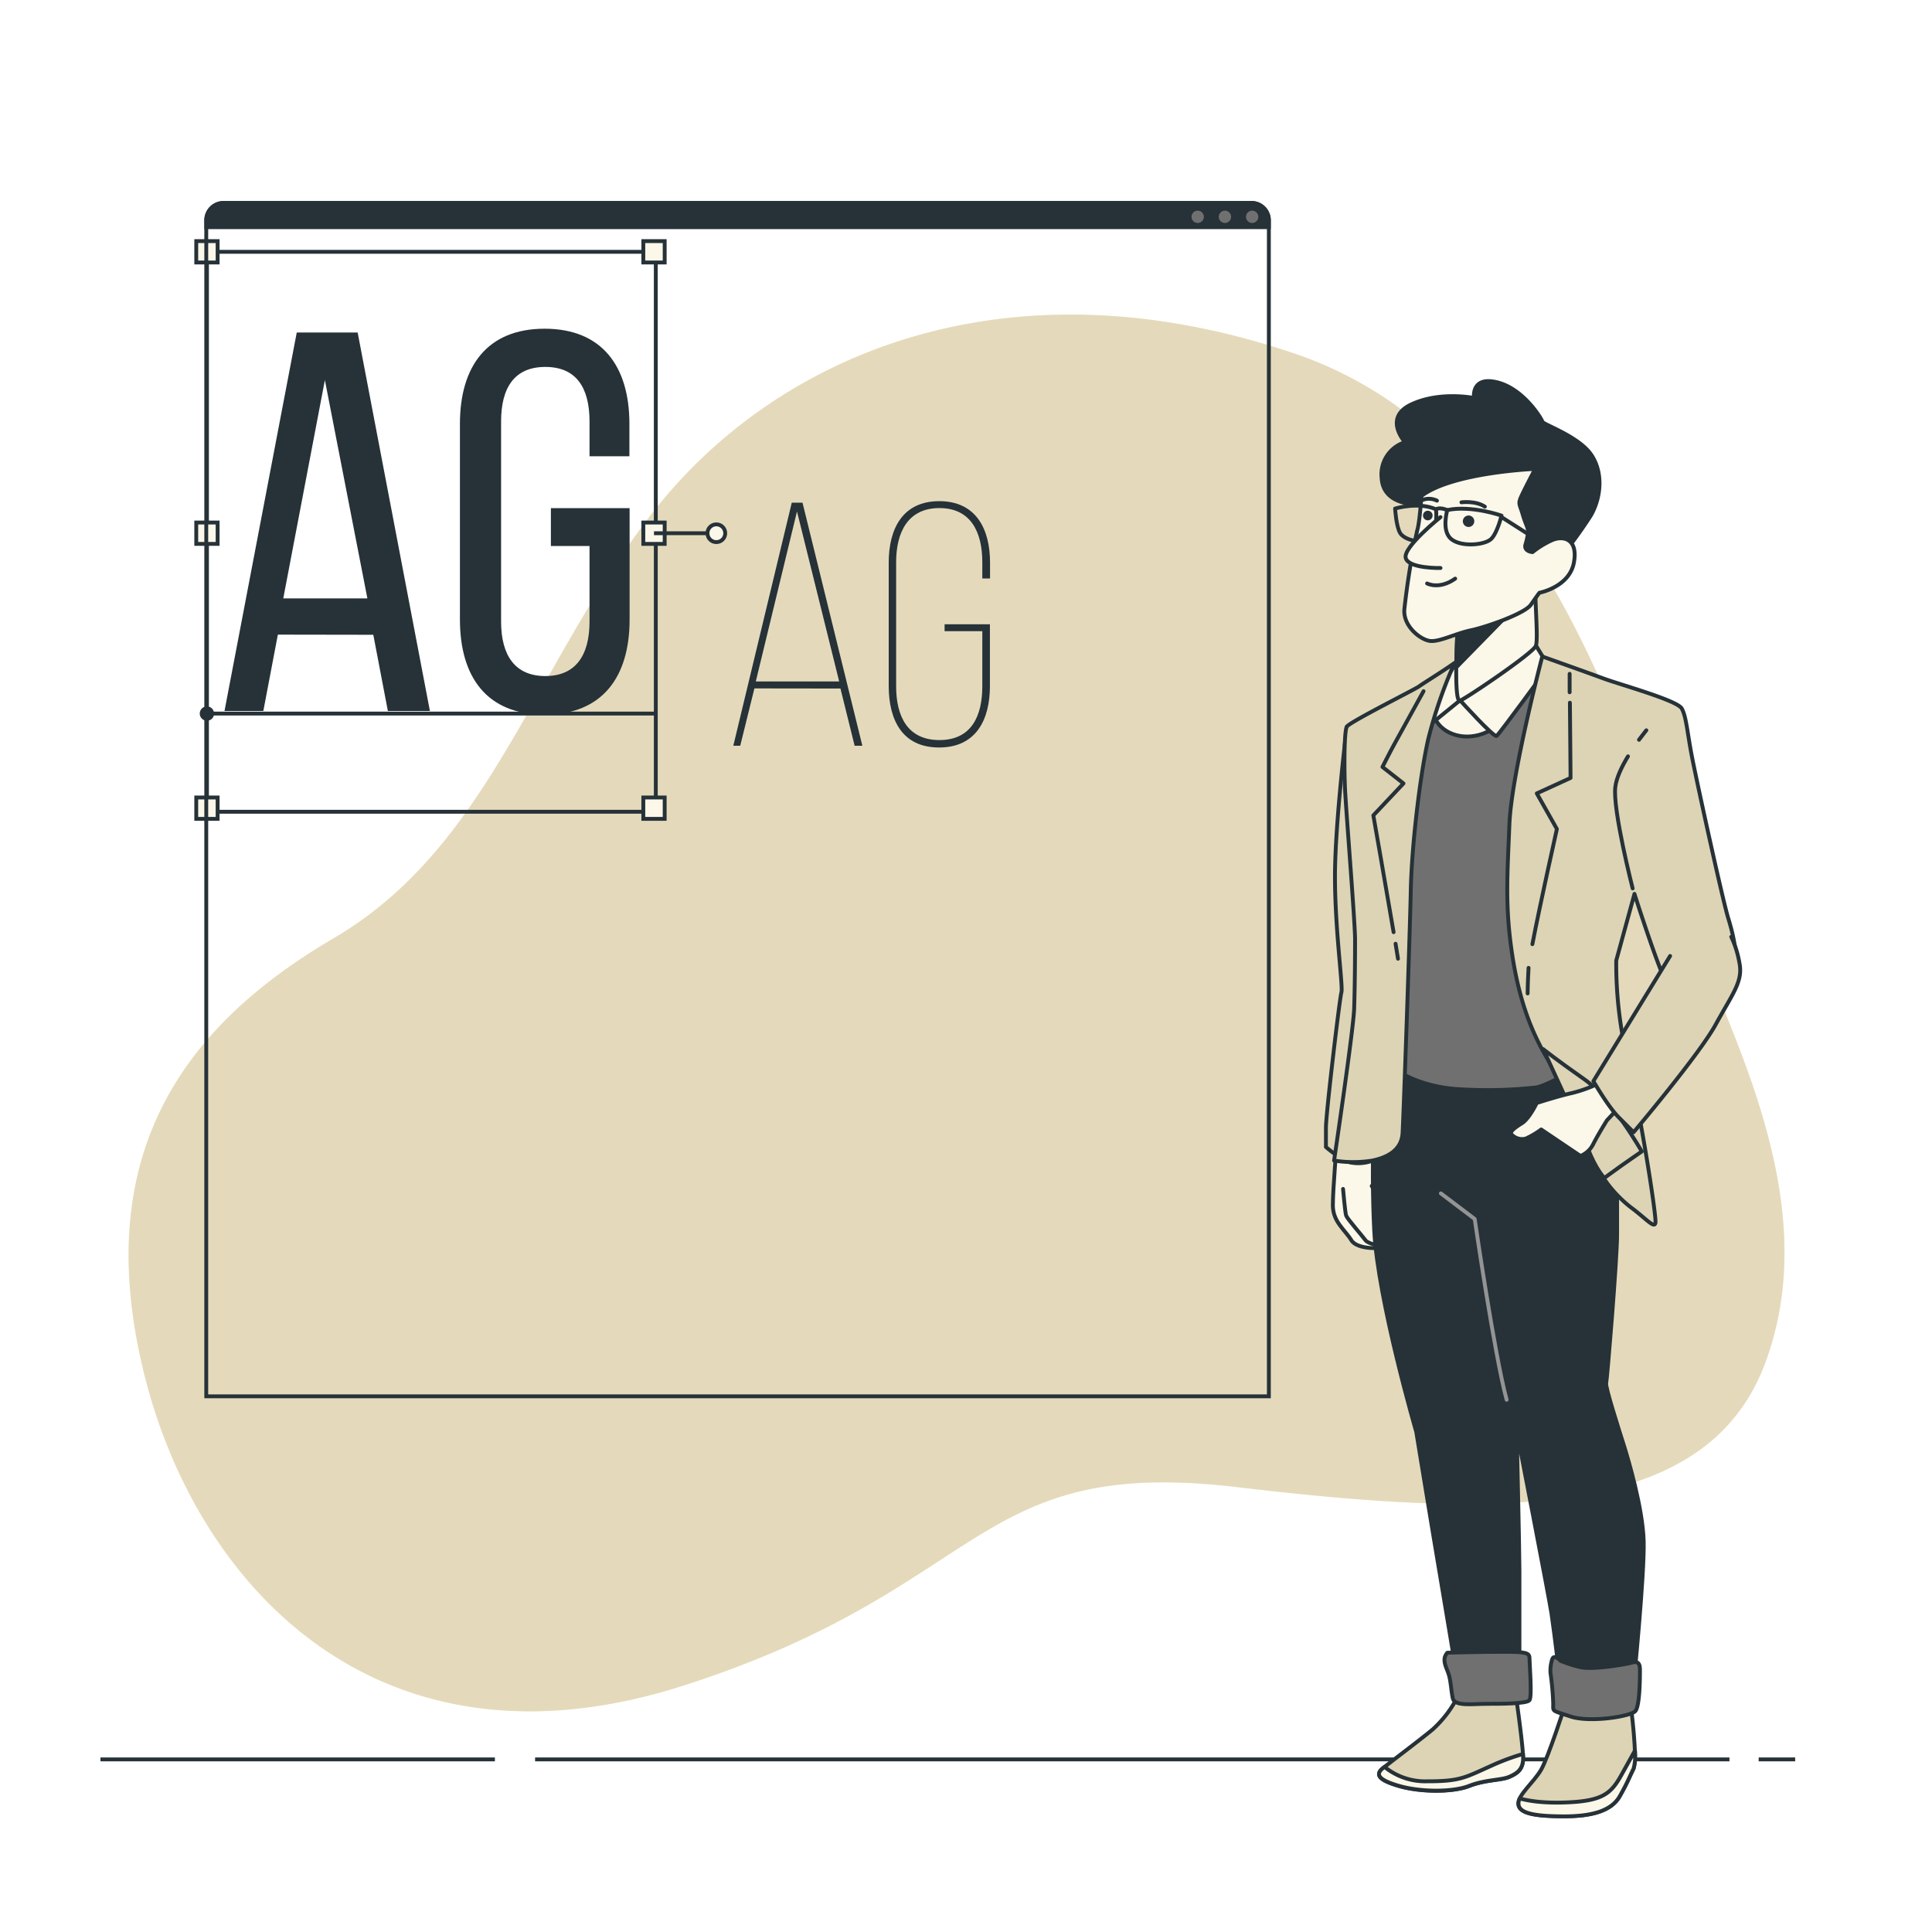 <svg class="animated" id="freepik_stories-font" xmlns="http://www.w3.org/2000/svg"
viewBox="0 0 500 500" version="1.1" xmlns:xlink="http://www.w3.org/1999/xlink"
xmlns:svgjs="http://svgjs.com/svgjs">
  <style>
    svg#freepik_stories-font:not(.animated) .animable {opacity: 0;}svg#freepik_stories-font.animated
    #freepik--fonts-1--inject-358 {animation: 1.5s Infinite linear floating;animation-delay:
    0s;}svg#freepik_stories-font.animated #freepik--tool-2--inject-358 {animation:
    1.5s Infinite linear floating;animation-delay: 0s;}svg#freepik_stories-font.animated
    #freepik--tool-1--inject-358 {animation: 1.5s Infinite linear floating;animation-delay:
    0s;}svg#freepik_stories-font.animated #freepik--Window--inject-358 {animation:
    1.5s Infinite linear floating;animation-delay: 0s;}svg#freepik_stories-font.animated
    #freepik--Character--inject-358 {animation: 1.5s Infinite linear floating;animation-delay:
    0s;} @keyframes floating { 0% { opacity: 1; transform: translateY(0px);
    } 50% { transform: translateY(-10px); } 100% { opacity: 1; transform: translateY(0px);
    } }
  </style>
  <g id="freepik--background-simple--inject-358" style="transform-origin: 247.551px 262.154px 0px;"
  class="animable">
    <path d="M438.09,239.07c-16-45.17-32.1-95.13-67.27-126.45A102.57,102.57,0,0,0,336.49,92c-77.07-26.71-137,.87-168,41.21s-41.82,86-82.22,109.66-62.56,57.43-49,112.53S98,461.64,177.13,436.15s74.16-59.47,143.27-51.26,121.4,8.26,136.43-32.14c10.74-28.85,2.39-58.73-8.49-86C444.81,257.86,441.45,248.58,438.09,239.07Z"
    style="fill: rgb(246, 236, 201); transform-origin: 247.551px 262.154px 0px;" id="el493d4yxt194"
    class="animable">
    </path>
    <g id="els48e07cw5wl">
      <path d="M438.09,239.07c-16-45.17-32.1-95.13-67.27-126.45A102.57,102.57,0,0,0,336.49,92c-77.07-26.71-137,.87-168,41.21s-41.82,86-82.22,109.66-62.56,57.43-49,112.53S98,461.64,177.13,436.15s74.16-59.47,143.27-51.26,121.4,8.26,136.43-32.14c10.74-28.85,2.39-58.73-8.49-86C444.81,257.86,441.45,248.58,438.09,239.07Z"
      style="fill: rgb(221,212,181); opacity: 0.7; transform-origin: 247.551px 262.154px 0px;"
      class="animable" id="elrhtvq5ffou">
      </path>
    </g>
  </g>
  <g id="freepik--Floor--inject-358" style="transform-origin: 245.295px 455.33px 0px;"
  class="animable">
    <line x1="455.14" y1="455.33" x2="464.59" y2="455.33" style="fill: none; stroke: rgb(38, 50, 56); stroke-miterlimit: 10; transform-origin: 459.865px 455.33px 0px;"
    id="elsw33lt90f3r" class="animable">
    </line>
    <line x1="138.48" y1="455.33" x2="447.58" y2="455.33" style="fill: none; stroke: rgb(38, 50, 56); stroke-miterlimit: 10; transform-origin: 293.03px 455.33px 0px;"
    id="el21k51jgivf3h" class="animable">
    </line>
    <line x1="26" y1="455.33" x2="128.08" y2="455.33" style="fill: none; stroke: rgb(38, 50, 56); stroke-miterlimit: 10; transform-origin: 77.04px 455.33px 0px;"
    id="elzfi6f7cw1s" class="animable">
    </line>
  </g>
  <g id="freepik--fonts-1--inject-358" style="transform-origin: 153.505px 137.16px 0px;"
  class="animable">
    <path d="M71.91,164.24,68.15,184H58.1L76.8,86.05H92.56L111.26,184H100.38l-3.77-19.72Zm1.4-9.37H95.08l-11-56.51Z"
    style="fill: rgb(38, 50, 56); transform-origin: 84.68px 135.025px 0px;"
    id="elgek9qdxtf2d" class="animable">
    </path>
    <path d="M162.89,109.69v8.39H152.57v-9c0-8.81-3.49-14.12-11.44-14.12s-11.45,5.31-11.45,14.12v51.76c0,8.81,3.63,14.12,11.45,14.12s11.44-5.31,11.44-14.12V141.3h-10v-9.79h20.37v28.82c0,14.82-7,24.61-22,24.61s-21.91-9.79-21.91-24.61V109.69c0-14.82,7-24.62,21.91-24.62S162.89,94.87,162.89,109.69Z"
    style="fill: rgb(38, 50, 56); transform-origin: 140.985px 135.005px 0px;"
    id="elm52nbfml09a" class="animable">
    </path>
    <rect x="53.56" y="65.17" width="116.16" height="144.91" style="fill: none; stroke: rgb(38, 50, 56); stroke-miterlimit: 10; transform-origin: 111.64px 137.625px 0px;"
    id="elgm259if9u0b" class="animable">
    </rect>
    <line x1="53.56" y1="184.67" x2="170.18" y2="184.67" style="fill: none; stroke: rgb(38, 50, 56); stroke-miterlimit: 10; transform-origin: 111.87px 184.67px 0px;"
    id="elrynx71e6jd" class="animable">
    </line>
    <rect x="50.79" y="62.4" width="5.53" height="5.53" style="fill: rgb(251,247,233); stroke: rgb(38, 50, 56); stroke-miterlimit: 10; transform-origin: 53.555px 65.165px 0px;"
    id="elmapm1ai70x" class="animable">
    </rect>
    <rect x="166.49" y="62.4" width="5.53" height="5.53" style="fill: rgb(251,247,233); stroke: rgb(38, 50, 56); stroke-miterlimit: 10; transform-origin: 169.255px 65.165px 0px;"
    id="elgv5afztkfmn" class="animable">
    </rect>
    <rect x="50.79" y="135.23" width="5.53" height="5.53" style="fill: rgb(251,247,233); stroke: rgb(38, 50, 56); stroke-miterlimit: 10; transform-origin: 53.555px 137.995px 0px;"
    id="el9jg1el2j47s" class="animable">
    </rect>
    <rect x="166.49" y="135.23" width="5.53" height="5.53" style="fill: rgb(251,247,233); stroke: rgb(38, 50, 56); stroke-miterlimit: 10; transform-origin: 169.255px 137.995px 0px;"
    id="elzkxxyn6evfi" class="animable">
    </rect>
    <rect x="50.79" y="206.39" width="5.53" height="5.53" style="fill: rgb(251,247,233); stroke: rgb(38, 50, 56); stroke-miterlimit: 10; transform-origin: 53.555px 209.155px 0px;"
    id="eltn0au5mrb8b" class="animable">
    </rect>
    <rect x="166.49" y="206.39" width="5.53" height="5.53" style="fill: rgb(251,247,233); stroke: rgb(38, 50, 56); stroke-miterlimit: 10; transform-origin: 169.255px 209.155px 0px;"
    id="elhagboac9vj6" class="animable">
    </rect>
    <path d="M55.4,184.67a1.85,1.85,0,1,0-1.84,1.85A1.84,1.84,0,0,0,55.4,184.67Z"
    style="fill: rgb(38, 50, 56); transform-origin: 53.55px 184.67px 0px;"
    id="elz36iy2rghdq" class="animable">
    </path>
    <line x1="169.25" y1="138" x2="185.39" y2="138" style="fill: none; stroke: rgb(38, 50, 56); stroke-miterlimit: 10; transform-origin: 177.32px 138px 0px;"
    id="elm2a6gctvxp" class="animable">
    </line>
    <circle cx="185.39" cy="138" r="2.3" style="fill: rgb(251,247,233); stroke: rgb(38, 50, 56); stroke-miterlimit: 10; transform-origin: 185.39px 138px 0px;"
    id="el8i9a9fl51l3" class="animable">
    </circle>
    <path d="M195.24,178.16,191.57,193h-1.79l15.13-62.91h2.78L223.18,193h-2l-3.67-14.81Zm.36-1.8h21.58l-10.92-44Z"
    style="fill: rgb(38, 50, 56); transform-origin: 206.48px 161.545px 0px;"
    id="el9xdctuo0sbj" class="animable">
    </path>
    <path d="M256.22,145.58v4.13h-2v-4.22c0-7.63-2.87-14-11.1-14s-11.2,6.37-11.2,14v32.13c0,7.63,2.87,13.91,11.2,13.91s11.1-6.28,11.1-13.91V163.35h-9.76v-1.79h11.73v16c0,8.71-3.58,15.89-13.16,15.89S230,186.24,230,177.53V145.58c0-8.7,3.59-15.88,13.08-15.88S256.22,136.88,256.22,145.58Z"
    style="fill: rgb(38, 50, 56); transform-origin: 243.11px 161.575px 0px;"
    id="el2av9pmirkkx" class="animable">
    </path>
  </g>
  <g id="freepik--Window--inject-358" style="transform-origin: 190.88px 206.94px 0px;"
  class="animable">
    <path d="M57.82,52.52H323.91A4.48,4.48,0,0,1,328.38,57V361.36a0,0,0,0,1,0,0h-275a0,0,0,0,1,0,0V57a4.48,4.48,0,0,1,4.48-4.48Z"
    style="fill: none; stroke: rgb(38, 50, 56); stroke-miterlimit: 10; transform-origin: 190.88px 206.94px 0px;"
    id="el0n9c6enowzkb" class="animable">
    </path>
    <path d="M57.82,52.52H323.91A4.48,4.48,0,0,1,328.38,57v1.79a0,0,0,0,1,0,0h-275a0,0,0,0,1,0,0V57A4.48,4.48,0,0,1,57.82,52.52Z"
    style="fill: rgb(38, 50, 56); stroke: rgb(38, 50, 56); stroke-miterlimit: 10; transform-origin: 190.88px 55.655px 0px;"
    id="elph4a7uq2jl" class="animable">
    </path>
    <circle cx="309.96" cy="56.11" r="1.6" style="fill: rgb(112, 112, 112); transform-origin: 309.96px 56.11px 0px;"
    id="elplpoj95vn6r" class="animable">
    </circle>
    <circle cx="317.01" cy="56.11" r="1.6" style="fill: rgb(112, 112, 112); transform-origin: 317.01px 56.11px 0px;"
    id="el795tizqnfvc" class="animable">
    </circle>
    <circle cx="324.06" cy="56.11" r="1.6" style="fill: rgb(112, 112, 112); transform-origin: 324.06px 56.11px 0px;"
    id="elowxf6s6zde" class="animable">
    </circle>
  </g>
  <g id="freepik--Character--inject-358" style="transform-origin: 396.755px 284.35px 0px;"
  class="animable">
    <path d="M346,295.5s-1.06,12.2-1.06,16.45,3.18,6.37,4.77,9,8.23,2.13,9,1.86,2.65-9.55,2.65-14.06V295Z"
    style="fill: rgb(251,247,233); stroke: rgb(38, 50, 56); stroke-linecap: round; stroke-linejoin: round; transform-origin: 353.15px 309.017px 0px;"
    id="eligoack543l" class="animable">
    </path>
    <path d="M347.58,307.7s.53,6.11.8,6.9,4.24,5.31,5,6.37,5.31,1.86,5.31,1.86,4-1.59,3.45-3.18-6.37-3.19-6.37-3.19,1.85-4.78.53-7.16L355,306.91"
    style="fill: rgb(251,247,233); stroke: rgb(38, 50, 56); stroke-linecap: round; stroke-linejoin: round; transform-origin: 354.886px 314.87px 0px;"
    id="el682jwr3krvp" class="animable">
    </path>
    <path d="M348.56,188.1s-3.07,24.81-3.07,38.75,2.13,28.36,1.66,30-4,31.43-4,35v5s3.78,3.31,6.38,4a10.61,10.61,0,0,0,5.67-.47V282.86c0-6.15,1.18-32.61,1.18-32.61s-3.78-33.32-4.25-39.94-.71-19.14-.71-21S348.56,188.1,348.56,188.1Z"
    style="fill: #DDD4B5; stroke: rgb(38, 50, 56); stroke-linecap: round; stroke-linejoin: round; transform-origin: 349.765px 244.514px 0px;"
    id="eliu78qvudxue" class="animable">
    </path>
    <path d="M377.39,438.82a29.58,29.58,0,0,1-6.61,8.75c-4,3.31-11.35,8.74-13,10.16s-1.42,2.84,4.25,4.49,14,1.65,18.2,0,8.27-1.42,10.4-2.36,3.31-1.89,3.54-4.26-1.89-17-1.89-17Z"
    style="fill: #DDD4B5; stroke: rgb(38, 50, 56); stroke-linecap: round; stroke-linejoin: round; transform-origin: 375.538px 451.029px 0px;"
    id="elgfy9nyyadw" class="animable">
    </path>
    <path d="M394.14,453.93A59.7,59.7,0,0,0,385.9,457c-6.85,3.07-8,4-16.54,4a16.7,16.7,0,0,1-11.06-3.74l-.52.43c-1.65,1.42-1.42,2.84,4.25,4.49s14,1.65,18.2,0,8.27-1.42,10.4-2.36,3.31-1.89,3.54-4.26A10.89,10.89,0,0,0,394.14,453.93Z"
    style="fill: rgb(251,247,233); stroke: rgb(38, 50, 56); stroke-linecap: round; stroke-linejoin: round; transform-origin: 375.538px 458.674px 0px;"
    id="elxh9olkp855i" class="animable">
    </path>
    <path d="M405,441.42s-4.25,13.24-6.14,16.55-6.15,6.61-5.91,9,4.49,3.07,11.82,3.07,12.28-1.42,14.41-5.2,2.36-4.73,3.55-7.09-.71-16.54-.71-16.54S407.17,441.66,405,441.42Z"
    style="fill: #DDD4B5; stroke: rgb(38, 50, 56); stroke-linecap: round; stroke-linejoin: round; transform-origin: 408.031px 455.625px 0px;"
    id="elhvzccoziog" class="animable">
    </path>
    <path d="M419.22,464.82c2.13-3.78,2.36-4.73,3.55-7.09a13.29,13.29,0,0,0,.36-4.68c-.87,1.54-1.86,3.37-3,5.39-2.84,5.2-4.49,7.56-14.18,8-6.9.34-10.91-.52-12.65-1A2.87,2.87,0,0,0,393,467c.24,2.36,4.49,3.07,11.82,3.07S417.09,468.6,419.22,464.82Z"
    style="fill: rgb(251,247,233); stroke: rgb(38, 50, 56); stroke-linecap: round; stroke-linejoin: round; transform-origin: 408.093px 461.56px 0px;"
    id="elfm86gddyt8f" class="animable">
    </path>
    <path d="M355.89,277.19s-1.18,23.39-.24,41.35,10.87,52,10.87,52,4.73,28.83,6.15,37.1,4.49,26.94,4.49,26.94l16.07-.94V406.45c0-5-.71-36.16-.71-36.16s8.27,42.54,9,47.27,2.36,18.67,2.36,18.67,5.2,1.65,8.27,1.65,10.64-2.13,10.64-2.13,2.83-28.35,2.6-36.86-4-21.27-5.2-25.05S415.44,359,415.68,358s2.83-32.14,2.83-38.52v-17l-5-25.05-2.13-3.78s-27.65,4.73-40.17,1.42-15.83-4.25-15.83-4.25Z"
    style="fill: rgb(38, 50, 56); stroke: rgb(38, 50, 56); stroke-linecap: round; stroke-linejoin: round; transform-origin: 390.345px 354.35px 0px;"
    id="el1fnpqo04c0a" class="animable">
    </path>
    <path d="M372.9,308.85l8.75,6.62s5.2,35.68,8.27,46.79" style="fill: none; stroke: rgb(148, 148, 148); stroke-linecap: round; stroke-linejoin: round; transform-origin: 381.41px 335.555px 0px;"
    id="elibxab1tgkd" class="animable">
    </path>
    <path d="M374.56,427.72s8.51-.24,14.41-.24,6.86.24,6.86,1.66.71,9.92,0,10.87-7.57.94-11.11.94-8.27.71-8.74-1.42-.48-4.72-1.19-6.61S373.14,429.37,374.56,427.72Z"
    style="fill: rgb(112, 112, 112); stroke: rgb(38, 50, 56); stroke-linecap: round; stroke-linejoin: round; transform-origin: 384.984px 434.272px 0px;"
    id="elcyg8b03vfu" class="animable">
    </path>
    <path d="M401.73,429.37a9.55,9.55,0,0,0-.47,3.55,71.37,71.37,0,0,1,.71,8c0,2.13-.47,1.66,4.49,3.31s15.6,0,16.78-1.42,1.18-9,1.18-10.63-.47-2.37-2.13-1.89-10.16,1.89-13.23,1.18a31.49,31.49,0,0,1-5.2-1.66S402.21,428,401.73,429.37Z"
    style="fill: rgb(112, 112, 112); stroke: rgb(38, 50, 56); stroke-linecap: round; stroke-linejoin: round; transform-origin: 412.832px 436.888px 0px;"
    id="el82o1k6jli1t" class="animable">
    </path>
    <path d="M404.1,173.92l-9-4.73-22.45,6.15s-6.38,11.1-7.56,20.55-2.84,57.19-2.84,65.94-.47,15.36-.47,15.36,5.91,4.25,16.3,4.72a115.56,115.56,0,0,0,19.38-.47c2.36-.24,10.16-4.73,10.16-4.73s-1.42-44.9-1.42-51.28,4.49-36.62,5.44-40.88S404.1,173.92,404.1,173.92Z"
    style="fill: rgb(112, 112, 112); stroke: rgb(38, 50, 56); stroke-linecap: round; stroke-linejoin: round; transform-origin: 386.747px 225.653px 0px;"
    id="elinlabkswexs" class="animable">
    </path>
    <path d="M390.53,178.13c1.65,4.53-1.37,9.79-6.75,11.75s-11.07-.12-12.73-4.65,1.37-9.79,6.75-11.75S388.88,173.6,390.53,178.13Z"
    style="fill: rgb(251,247,233); stroke: rgb(38, 50, 56); stroke-linecap: round; stroke-linejoin: round; transform-origin: 380.788px 181.68px 0px;"
    id="elz3bn14edzg" class="animable">
    </path>
    <path d="M377.87,181.24s8.74,9.69,9.45,9.22,13.47-18,13.47-18l-3.31-5.44Z"
    style="fill: rgb(251,247,233); stroke: rgb(38, 50, 56); stroke-linecap: round; stroke-linejoin: round; transform-origin: 389.33px 178.748px 0px;"
    id="elnb11cxfkag" class="animable">
    </path>
    <path d="M377.16,170.61a27,27,0,0,1-2.6,4.49c-1.18,1.42-4.26,12.29-4.26,12.29l7.57-6.15s.47-6.85.71-8.5A2,2,0,0,0,377.16,170.61Z"
    style="fill: rgb(251,247,233); stroke: rgb(38, 50, 56); stroke-linecap: round; stroke-linejoin: round; transform-origin: 374.446px 179px 0px;"
    id="elno2qvk8ev5d" class="animable">
    </path>
    <path d="M375.74,158.32a26.64,26.64,0,0,1,1.42,5c0,1.18-1,18.67.71,18s18.9-12.29,19.61-14.18-.47-13.23,0-16.07,1.42-7.08,1.42-7.08-6.85,7.08-12.29,10.16A43.6,43.6,0,0,1,375.74,158.32Z"
    style="fill: rgb(251,247,233); stroke: rgb(38, 50, 56); stroke-linecap: round; stroke-linejoin: round; transform-origin: 387.32px 162.664px 0px;"
    id="elxnxqbg10h" class="animable">
    </path>
    <path d="M377.16,163.28c0,.58-.23,5.08-.27,9.43l15.6-15.94L376,158.89A21.42,21.42,0,0,1,377.16,163.28Z"
    style="fill: rgb(38, 50, 56); stroke: rgb(38, 50, 56); stroke-linecap: round; stroke-linejoin: round; transform-origin: 384.245px 164.74px 0px;"
    id="elf0nb2qxqpsu" class="animable">
    </path>
    <path d="M399.14,169.9s-8,30.48-8.51,43.48-1.18,21,.71,33.56,5.43,21.5,10.39,29.06,11.58,23.16,12.06,26,4.72,7.8,8.5,10.63,5.91,5.44,6.15,3.78-3.55-26.46-7.09-41.59a106.72,106.72,0,0,1-3.07-26.23L423,231.34s7.33,23.16,9.22,24.58,13.94,2.83,16.07-1.66.47-11.81-1-16.54-8.27-35.92-9.45-42.06-1.42-10.16-2.6-12.29-15.83-6.14-20.32-7.8S399.14,169.9,399.14,169.9Z"
    style="fill: #DDD4B5; stroke: rgb(38, 50, 56); stroke-linecap: round; stroke-linejoin: round; transform-origin: 419.695px 243.414px 0px;"
    id="elg2dmccojgsu" class="animable">
    </path>
    <path d="M399.37,271.51s3.55,2.84,10.64,7.8S424.89,298,424.89,298s-3.78,2.6-5.43,3.78-4.26,3.08-4.26,3.08-2.12-2.13-4.25-7.57S399.37,271.51,399.37,271.51Z"
    style="fill: #DDD4B5; stroke: rgb(38, 50, 56); stroke-linecap: round; stroke-linejoin: round; transform-origin: 412.13px 288.185px 0px;"
    id="el2k4bau2hdnm" class="animable">
    </path>
    <path d="M376.45,171.55a120.42,120.42,0,0,0-6.85,19.85c-2.13,9.46-4.26,27.65-4.49,39s-1.89,58.84-2.13,62.86-3.31,6.14-7.8,7.09a31.1,31.1,0,0,1-9.92,0s5-33.8,5.19-39.23.24-13.47.24-18-2.36-33.56-2.6-39-.23-14.89.47-16.07,17.73-9.69,18.67-10.4S373.85,173.44,376.45,171.55Z"
    style="fill: #DDD4B5; stroke: rgb(38, 50, 56); stroke-linecap: round; stroke-linejoin: round; transform-origin: 360.855px 236.149px 0px;"
    id="el6ht8d75vom5" class="animable">
    </path>
    <path d="M421.32,195.74c-1.57,2.59-3,5.52-3.28,7.95-.71,5.91,4.49,26.23,4.49,26.23"
    style="fill: none; stroke: rgb(38, 50, 56); stroke-linecap: round; stroke-linejoin: round; transform-origin: 420.252px 212.83px 0px;"
    id="eld1a7y6mlkjr" class="animable">
    </path>
    <path d="M426.07,189s-.8,1-1.9,2.46" style="fill: none; stroke: rgb(38, 50, 56); stroke-linecap: round; stroke-linejoin: round; transform-origin: 425.12px 190.23px 0px;"
    id="el70g3jkqooo5" class="animable">
    </path>
    <path d="M414,280.26a35.84,35.84,0,0,1-7.09,2.6c-3.3.71-9.21,2.6-9.21,2.6s-1.89,4-3.78,5.2-3.55,2.36-2.6,3.07a3.75,3.75,0,0,0,3.54.94,21.89,21.89,0,0,0,4-2.36l10.16,6.85a6.33,6.33,0,0,0,3.31-3.07c1.18-2.36,3.54-6.14,3.54-6.14l3.08-3.31Z"
    style="fill: rgb(251,247,233); stroke: rgb(38, 50, 56); stroke-linecap: round; stroke-linejoin: round; transform-origin: 404.997px 289.71px 0px;"
    id="elhwkzewpx1rr" class="animable">
    </path>
    <path d="M432.22,247.41l-19.85,32.38s3.78,6.61,6.62,9.45l3.78,3.78s17-20.09,21.26-27.89,7.09-11.1,6.15-15.83a26.15,26.15,0,0,0-2.13-6.85"
    style="fill: #DDD4B5; stroke: rgb(38, 50, 56); stroke-linecap: round; stroke-linejoin: round; transform-origin: 431.365px 267.735px 0px;"
    id="elmoye18yo0n" class="animable">
    </path>
    <path d="M395.59,250.48c-.24,4.26-.24,6.62-.24,6.62" style="fill: none; stroke: rgb(38, 50, 56); stroke-linecap: round; stroke-linejoin: round; transform-origin: 395.47px 253.79px 0px;"
    id="el2rw1rh8vmzm" class="animable">
    </path>
    <path d="M406.29,181.86c.07,8,.17,19.47.17,19.47l-8.74,4,5.2,9.21s-4.33,19.33-6.34,29.81"
    style="fill: none; stroke: rgb(38, 50, 56); stroke-linecap: round; stroke-linejoin: round; transform-origin: 401.52px 213.105px 0px;"
    id="elur09qd08mdo" class="animable">
    </path>
    <path d="M406.22,174.39c0,.18,0,2.07,0,4.77" style="fill: none; stroke: rgb(38, 50, 56); stroke-linecap: round; stroke-linejoin: round; transform-origin: 406.22px 176.775px 0px;"
    id="el1eiwws8gaxd" class="animable">
    </path>
    <path d="M360.66,241.24c-1.94-11.45-5.24-30.22-5.24-30.22l7.8-8.27-5.44-4.26s1.65-3.3,3.07-5.9,7.56-13.71,7.56-13.71"
    style="fill: none; stroke: rgb(38, 50, 56); stroke-linecap: round; stroke-linejoin: round; transform-origin: 361.915px 210.06px 0px;"
    id="el8wjbleoqf5d" class="animable">
    </path>
    <path d="M361.8,248.12c-.15-1-.37-2.3-.63-3.88" style="fill: none; stroke: rgb(38, 50, 56); stroke-linecap: round; stroke-linejoin: round; transform-origin: 361.485px 246.18px 0px;"
    id="elfkvcrq2iyou" class="animable">
    </path>
    <path d="M368,130.58c-.74-.05-10,.58-10.44-6.88a8.72,8.72,0,0,1,6.06-9.26s-5.77-6.32,1.65-9.79,16.2-1.65,16.2-1.65-.85-5.75,6-4.06,11.5,9.43,11.7,10.19,9.65,3.86,12.79,8.77,2.22,11.29-.29,15.58a114.46,114.46,0,0,1-7.91,10.87,6.2,6.2,0,0,1-6.24.82c-3.62-1.48-6-2.63-5.82-5.58s-.76-11-1.68-12-3.12-1.45-7.64-.51S368,130.58,368,130.58Z"
    style="fill: rgb(38, 50, 56); stroke: rgb(38, 50, 56); stroke-linecap: round; stroke-linejoin: round; transform-origin: 385.733px 122.146px 0px;"
    id="el1ffh9eejepc" class="animable">
    </path>
    <path d="M367.87,128.35s-.46,6.9-1.08,8.84a195.23,195.23,0,0,0-3.35,20.58c-.3,4.44,4.42,8,6.88,8.13s6.58-2,10.34-2.78,13.91-4.27,15.55-6.64,2.18-3.07,2.18-3.07,7.78-1.47,8.94-7.83-3-7.13-6.06-5.6a23.75,23.75,0,0,0-4.65,2.91s-2.22-.15-1.86-1.86a21.89,21.89,0,0,0,.71-3.17c.08-1.23-.61-2-1.42-4.8s-1.31-2.56-.16-5,3.42-6.71,3.42-6.71S376,122.2,367.87,128.35Z"
    style="fill: rgb(251,247,233); stroke: rgb(38, 50, 56); stroke-linecap: round; stroke-linejoin: round; transform-origin: 385.478px 143.628px 0px;"
    id="elz1sezzw7tt8" class="animable">
    </path>
    <path d="M378.22,130s3.64-.48,6.06,1.12" style="fill: none; stroke: rgb(38, 50, 56); stroke-linecap: round; stroke-linejoin: round; transform-origin: 381.25px 130.526px 0px;"
    id="eltyn8oiimajo" class="animable">
    </path>
    <path d="M371.88,129.57a4.66,4.66,0,0,0-3.83-.14" style="fill: none; stroke: rgb(38, 50, 56); stroke-linecap: round; stroke-linejoin: round; transform-origin: 369.965px 129.327px 0px;"
    id="elw2edu62lxo" class="animable">
    </path>
    <path d="M369.33,151s3.11,1.69,7.27-1.25" style="fill: none; stroke: rgb(38, 50, 56); stroke-linecap: round; stroke-linejoin: round; transform-origin: 372.965px 150.617px 0px;"
    id="el5bskf5ywllj" class="animable">
    </path>
    <path d="M381.54,135a1.48,1.48,0,1,1-1.38-1.58A1.47,1.47,0,0,1,381.54,135Z"
    style="fill: rgb(38, 50, 56); transform-origin: 380.064px 134.897px 0px;"
    id="elh7r17eith7b" class="animable">
    </path>
    <path d="M370.75,133.49a1.24,1.24,0,1,1-1.15-1.31A1.24,1.24,0,0,1,370.75,133.49Z"
    style="fill: rgb(38, 50, 56); transform-origin: 369.512px 133.417px 0px;"
    id="elnw26q6eakhp" class="animable">
    </path>
    <path d="M374.56,132s-1.59,5.34,1,7.5,8.81,1.57,10.4-.06,2.63-6,2.63-6S380.84,130.7,374.56,132Z"
    style="fill: none; stroke: rgb(38, 50, 56); stroke-linecap: round; stroke-linejoin: round; transform-origin: 381.334px 136.276px 0px;"
    id="elsns3ib2ixgp" class="animable">
    </path>
    <path d="M371.65,131.82s.57,5.48-1.6,7.32-6.74.54-7.74-1.26-1.26-6.27-1.26-6.27S367.13,129.78,371.65,131.82Z"
    style="fill: none; stroke: rgb(38, 50, 56); stroke-linecap: round; stroke-linejoin: round; transform-origin: 366.384px 135.444px 0px;"
    id="elwh7s3thdywp" class="animable">
    </path>
    <path d="M371.65,131.82s.76-.69,2.91.19" style="fill: none; stroke: rgb(38, 50, 56); stroke-linecap: round; stroke-linejoin: round; transform-origin: 373.105px 131.786px 0px;"
    id="elqwn3ebmm2bj" class="animable">
    </path>
    <line x1="388.55" y1="133.8" x2="399.27" y2="140.64" style="fill: none; stroke: rgb(38, 50, 56); stroke-linecap: round; stroke-linejoin: round; transform-origin: 393.91px 137.22px 0px;"
    id="elrdmojsdiqld" class="animable">
    </line>
    <path d="M372.8,133.83s-9.78,7.81-9,10.59,9,2.58,9,2.58" style="fill: rgb(251,247,233); stroke: rgb(38, 50, 56); stroke-linecap: round; stroke-linejoin: round; transform-origin: 368.278px 140.417px 0px;"
    id="elhmv087jtfvl" class="animable">
    </path>
  </g>
  <defs>
    <filter id="active" height="200%">
      <feMorphology in="SourceAlpha" result="DILATED" operator="dilate" radius="2">
      </feMorphology>
      <feFlood flood-color="#32DFEC" flood-opacity="1" result="PINK">
      </feFlood>
      <feComposite in="PINK" in2="DILATED" operator="in" result="OUTLINE">
      </feComposite>
      <feMerge>
        <feMergeNode in="OUTLINE">
        </feMergeNode>
        <feMergeNode in="SourceGraphic">
        </feMergeNode>
      </feMerge>
    </filter>
    <filter id="hover" height="200%">
      <feMorphology in="SourceAlpha" result="DILATED" operator="dilate" radius="2">
      </feMorphology>
      <feFlood flood-color="#ff0000" flood-opacity="0.5" result="PINK">
      </feFlood>
      <feComposite in="PINK" in2="DILATED" operator="in" result="OUTLINE">
      </feComposite>
      <feMerge>
        <feMergeNode in="OUTLINE">
        </feMergeNode>
        <feMergeNode in="SourceGraphic">
        </feMergeNode>
      </feMerge>
      <feColorMatrix type="matrix" values="0   0   0   0   0                0   1   0   0   0                0   0   0   0   0                0   0   0   1   0 ">
      </feColorMatrix>
    </filter>
  </defs>
</svg>